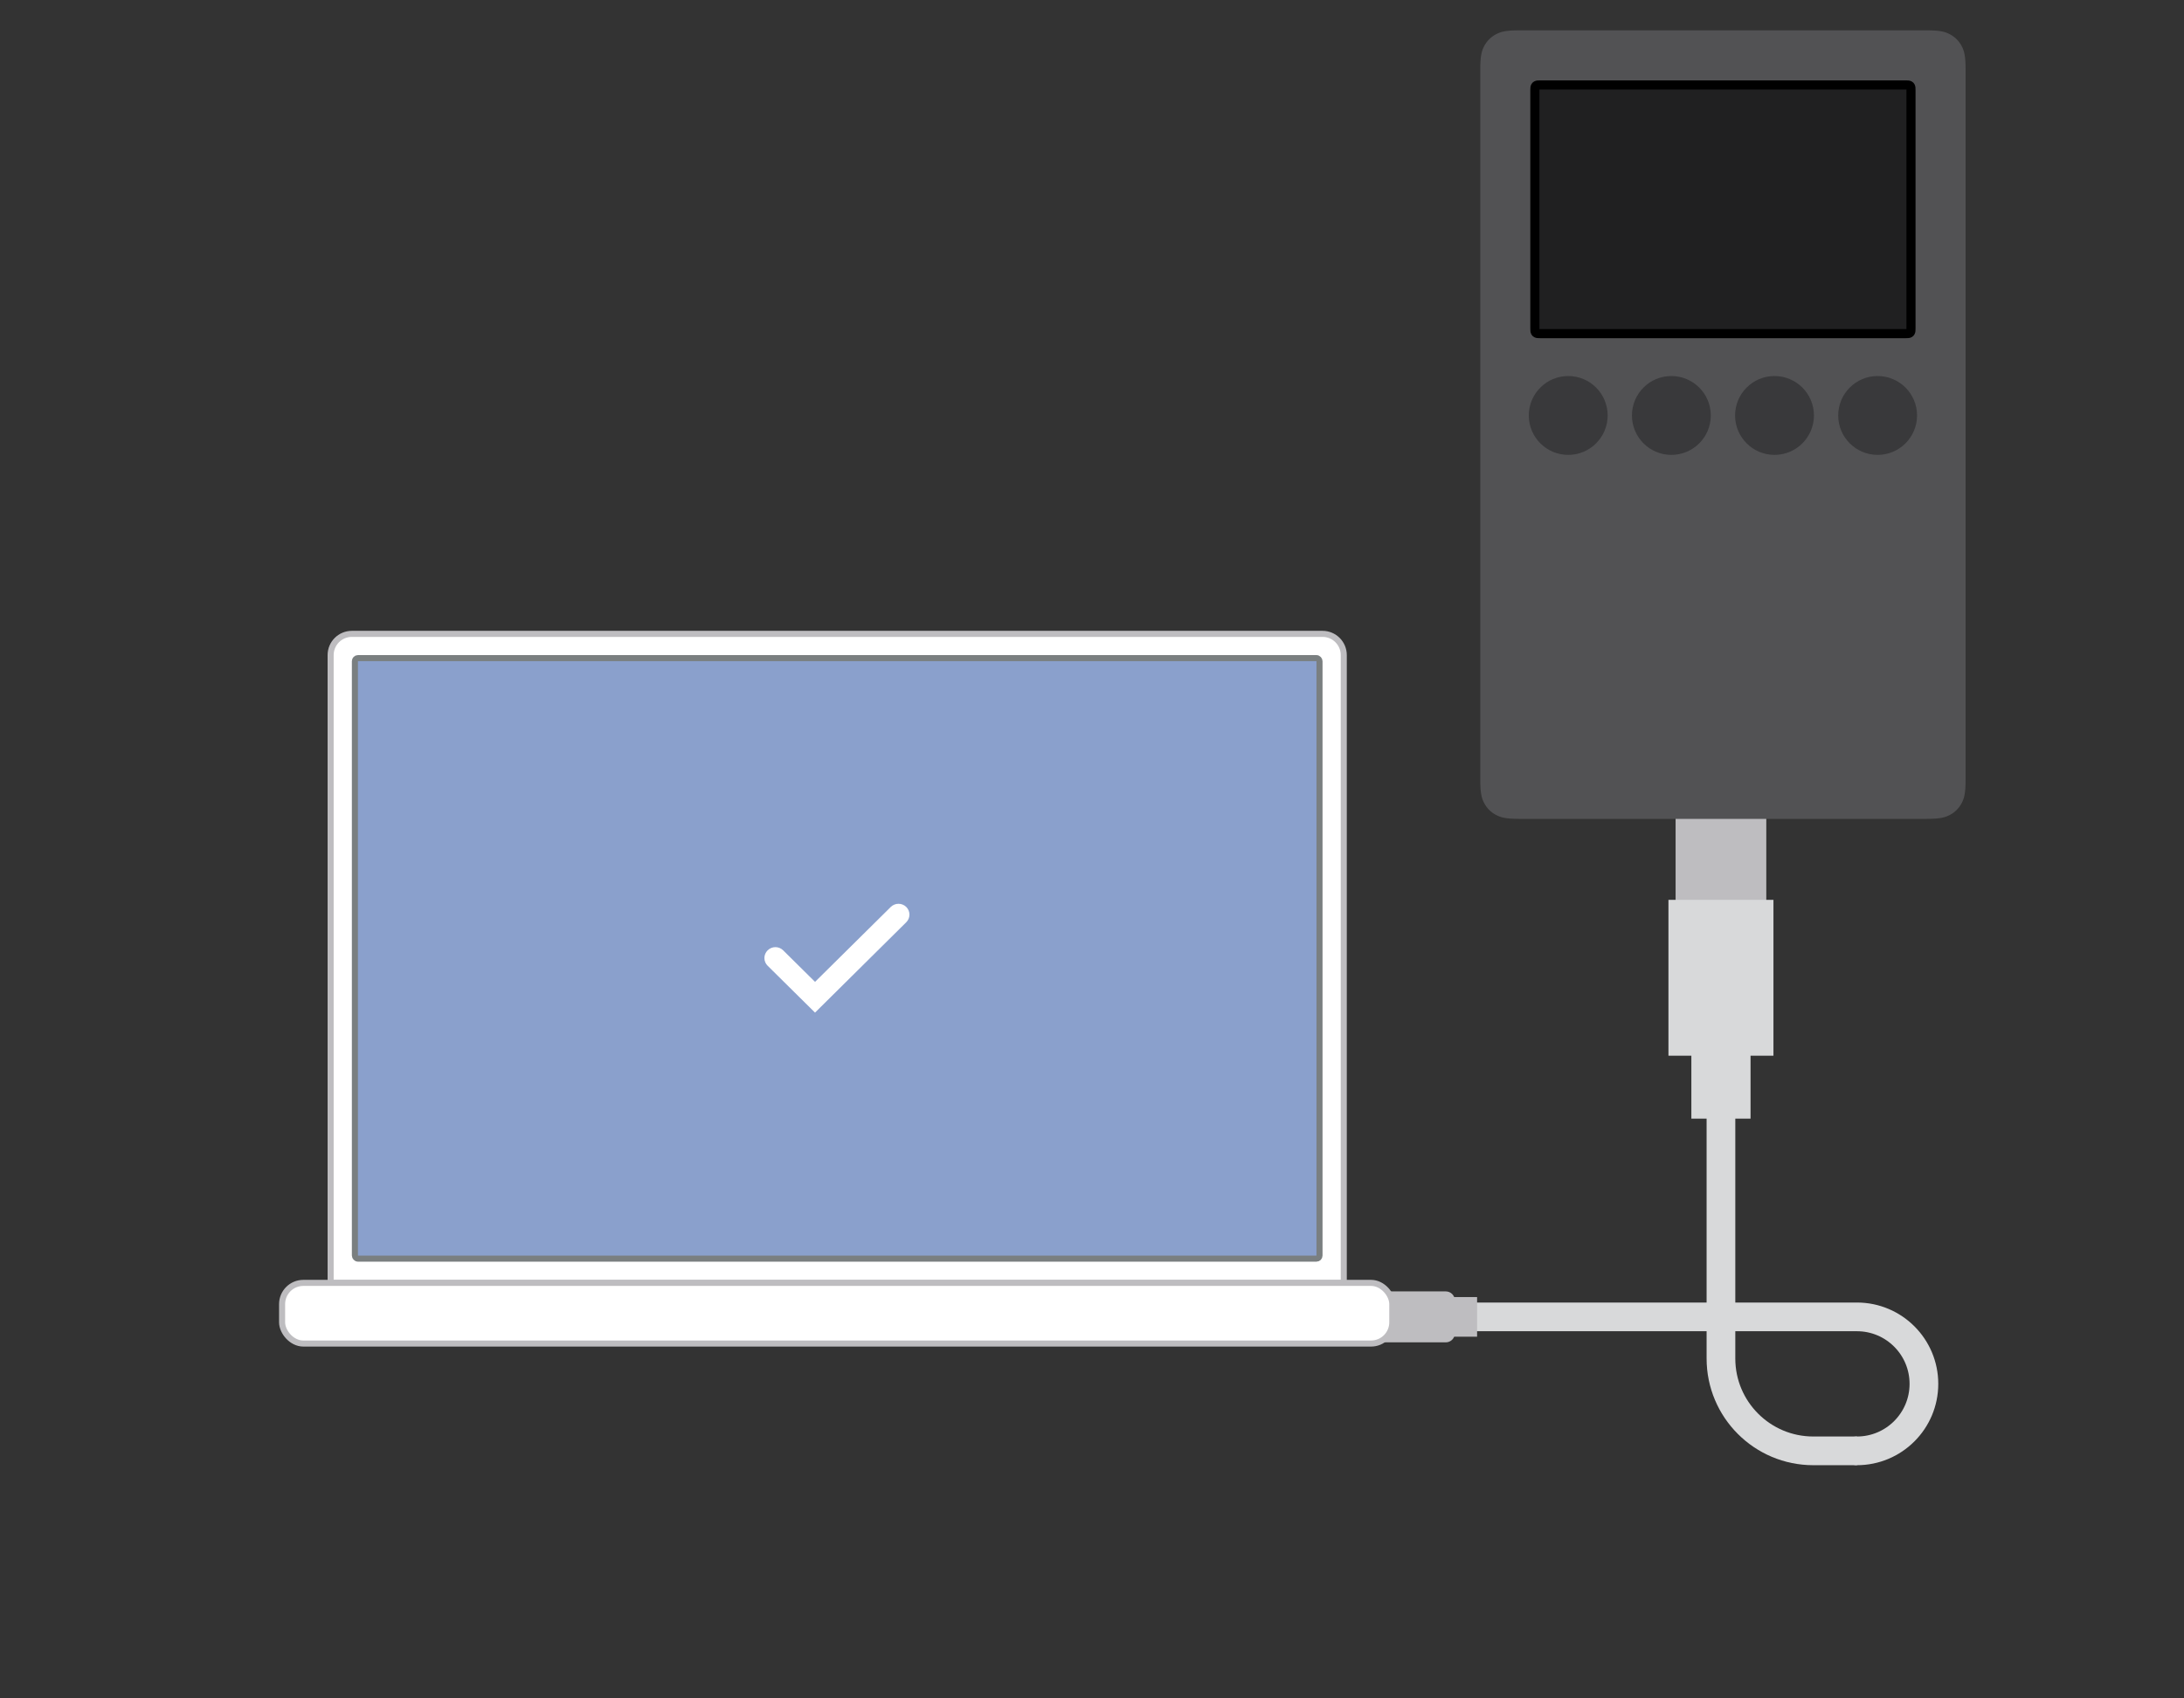 <svg width="360" height="280" viewBox="0 0 360 280" fill="none" xmlns="http://www.w3.org/2000/svg">
<rect x="0" y="0" width="360" height="280" fill="#333333" stroke="none"/>
<path d="M227.148 212.903H238.316C239.14 212.903 239.809 213.571 239.809 214.396V219.811C239.809 220.635 239.14 221.303 238.316 221.303H227.148V212.903Z" fill="#BEBDC0"/>
<path d="M306.086 239.19C312.185 239.19 317.129 234.245 317.129 228.146C317.129 222.047 312.185 217.103 306.086 217.103H243.48" stroke="#D8D9DA" stroke-width="4.731" stroke-linecap="round"/>
<path d="M306.086 239.19H298.896C290.489 239.19 283.673 232.373 283.673 223.966V165.64" stroke="#D8D9DA" stroke-width="4.731"/>
<path d="M276.198 134.781H291.146V162.783H276.198V134.781Z" fill="#BEBDC0"/>
<path d="M278.796 155.888H288.551V184.421H278.796V155.888Z" fill="#D8D9DA"/>
<path d="M275.019 148.351H292.327V174.046H275.019V148.351Z" fill="#D8D9DA"/>
<path d="M259.202 50.394C258.669 50.394 258.153 50.204 257.746 49.86L253.596 46.35C253.179 45.953 252.93 45.411 252.899 44.836C252.868 44.26 253.058 43.695 253.431 43.256C253.803 42.816 254.329 42.535 254.902 42.471C255.474 42.407 256.05 42.564 256.51 42.91L260.66 46.42C261.013 46.719 261.266 47.119 261.385 47.566C261.503 48.013 261.481 48.486 261.322 48.92C261.163 49.355 260.875 49.73 260.495 49.995C260.116 50.26 259.665 50.402 259.202 50.402V50.394Z" fill="#D8D9DA"/>
<path d="M238.447 213.837H243.477V220.372H238.447V213.837Z" fill="#BEBDC0"/>
<path d="M54.5 108C54.5 106.067 56.067 104.5 58 104.5H218C219.933 104.5 221.5 106.067 221.5 108V211.5H54.5V108Z" fill="white" stroke="#BEBDC0"/>
<rect x="58.5" y="108.5" width="159" height="99" rx="0.5" fill="#17439a" fill-opacity="0.5" stroke="#7A7F80"/>
<path fill-rule="evenodd" clip-rule="evenodd" d="M126.536 156.673C127.244 155.973 128.384 155.973 129.092 156.673L134.348 161.873L146.828 149.523C147.169 149.188 147.628 149 148.106 149C148.585 149 149.044 149.188 149.384 149.523C149.551 149.688 149.683 149.884 149.773 150.101C149.863 150.317 149.909 150.549 149.909 150.783C149.909 151.017 149.863 151.249 149.773 151.465C149.683 151.682 149.551 151.878 149.384 152.043L134.345 166.941L126.536 159.216C126.367 159.051 126.232 158.853 126.14 158.635C126.047 158.416 126 158.182 126 157.944C126 157.707 126.047 157.473 126.14 157.254C126.232 157.036 126.367 156.838 126.536 156.673Z" fill="white"/>
<rect x="46.5" y="211.5" width="183" height="10" rx="3.5" fill="white" stroke="#BEBDC0"/>
<path fill-rule="evenodd" clip-rule="evenodd" d="M250.41 5L317.59 5C319.819 5 320.627 5.232 321.442 5.668C322.257 6.104 322.896 6.743 323.332 7.558C323.768 8.373 324 9.181 324 11.41V128.59C324 130.819 323.768 131.627 323.332 132.442C322.896 133.257 322.257 133.896 321.442 134.332C320.627 134.768 319.819 135 317.59 135H250.41C248.181 135 247.373 134.768 246.558 134.332C245.743 133.896 245.104 133.257 244.668 132.442C244.232 131.627 244 130.819 244 128.59V11.41C244 9.181 244.232 8.373 244.668 7.558C245.104 6.743 245.743 6.104 246.558 5.668C247.373 5.232 248.181 5 250.41 5Z" fill="#525254"/>
<path d="M258.498 74.993C262.088 74.993 264.998 72.082 264.998 68.493C264.998 64.903 262.088 61.993 258.498 61.993C254.908 61.993 251.998 64.903 251.998 68.493C251.998 72.082 254.908 74.993 258.498 74.993Z" fill="#39393B"/>
<path d="M275.5 74.993C279.09 74.993 282 72.082 282 68.493C282 64.903 279.09 61.993 275.5 61.993C271.91 61.993 269 64.903 269 68.493C269 72.082 271.91 74.993 275.5 74.993Z" fill="#39393B"/>
<path d="M292.502 74.993C296.092 74.993 299.002 72.082 299.002 68.493C299.002 64.903 296.092 61.993 292.502 61.993C288.912 61.993 286.002 64.903 286.002 68.493C286.002 72.082 288.912 74.993 292.502 74.993Z" fill="#39393B"/>
<path d="M309.499 74.993C313.089 74.993 315.999 72.082 315.999 68.493C315.999 64.903 313.089 61.993 309.499 61.993C305.909 61.993 302.999 64.903 302.999 68.493C302.999 72.082 305.909 74.993 309.499 74.993Z" fill="#39393B"/>
<path fill-rule="evenodd" clip-rule="evenodd" d="M314.15 14.004C314.482 14.005 314.625 14.014 314.76 14.086C314.828 14.122 314.881 14.175 314.917 14.243C314.994 14.387 314.999 14.541 314.999 14.927V54.081C314.999 54.466 314.994 54.62 314.917 54.765C314.881 54.832 314.828 54.886 314.76 54.922C314.615 54.999 314.462 55.004 314.076 55.004H253.922C253.536 55.004 253.383 54.999 253.238 54.922C253.17 54.886 253.117 54.832 253.081 54.765C253.004 54.62 252.999 54.466 252.999 54.081L252.999 14.853C253 14.521 253.009 14.378 253.081 14.243C253.117 14.175 253.17 14.122 253.238 14.086C253.383 14.009 253.536 14.004 253.922 14.004L314.15 14.004Z" fill="#202021" stroke="black" stroke-width="1.5"/>
</svg>
